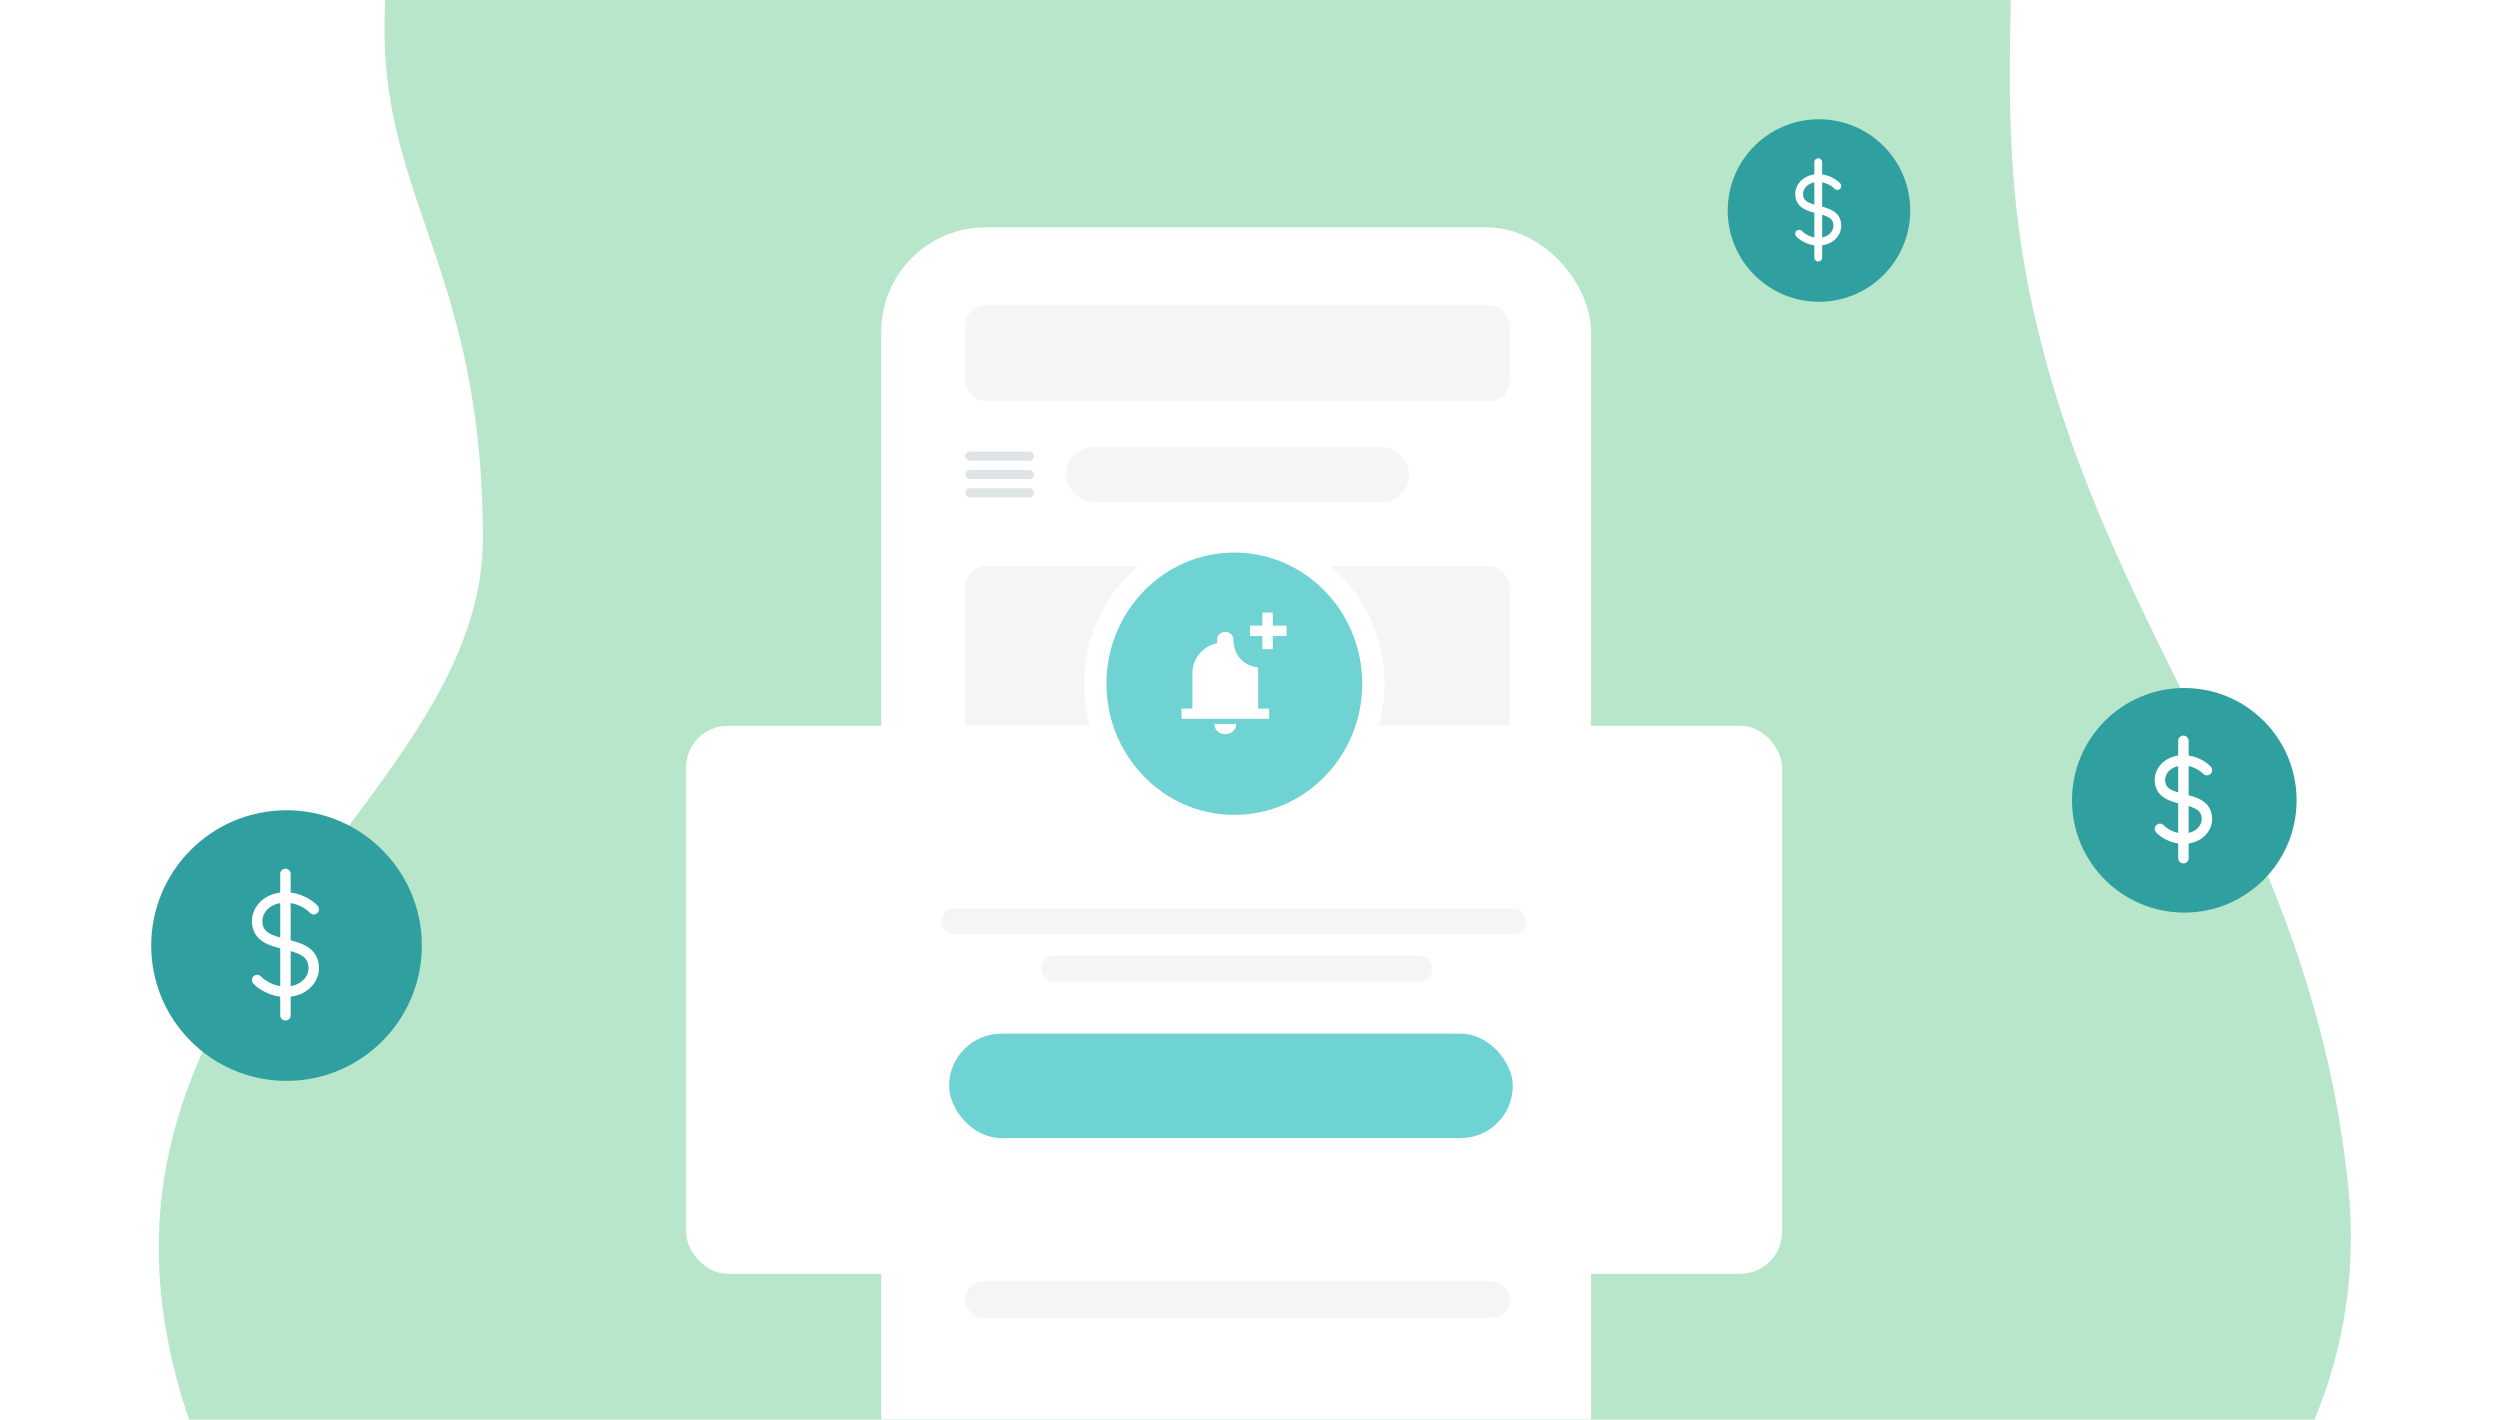 <svg width="479" height="272" viewBox="0 0 479 272" fill="none" xmlns="http://www.w3.org/2000/svg">
<path d="M74.032 -2.916C70.583 36.886 92.519 48.59 92.519 103.233C92.519 157.877 0.601 191.414 40.435 282.836C72.352 356.088 234.665 370.584 327.831 349.91C420.998 329.237 455.132 277.47 449.912 227.248C442.827 159.088 404.934 123.907 390.248 62.346C375.562 0.785 401.165 -31.374 362.252 -61.721C322.783 -92.501 286.985 -72.746 245.679 -72.746C212.24 -72.746 179.591 -98.414 131.401 -79.62C101.468 -67.946 76.736 -34.577 74.032 -2.916Z" fill="#B8E6CA"/>
<g filter="url(#filter0_d_30_1196)">
<rect x="168.849" y="39.561" width="136" height="270" rx="20" fill="white"/>
<circle cx="54.898" cy="177.171" r="25.926" fill="#2F9F9F"/>
<path d="M60.112 170.211C59.434 169.458 57.402 167.953 54.691 167.953C51.303 167.953 49.27 170.211 49.27 172.47C49.27 178.682 60.112 175.145 60.112 181.505C60.112 183.764 58.079 186.022 54.691 186.022C51.981 186.022 49.948 184.516 49.27 183.764" stroke="white" stroke-width="2" stroke-linecap="round"/>
<path d="M54.691 163.435V190.54" stroke="white" stroke-width="2" stroke-linecap="round"/>
<circle cx="348.514" cy="36.337" r="17.485" fill="#2F9F9F"/>
<path d="M352.031 31.643C351.574 31.135 350.203 30.12 348.375 30.12C346.09 30.12 344.719 31.643 344.719 33.166C344.719 37.356 352.031 34.971 352.031 39.26C352.031 40.783 350.66 42.307 348.375 42.307C346.547 42.307 345.176 41.291 344.719 40.783" stroke="white" stroke-width="1.5" stroke-linecap="round"/>
<path d="M348.375 27.073V45.353" stroke="white" stroke-width="1.5" stroke-linecap="round"/>
<circle cx="418.514" cy="149.337" r="21.515" fill="#2F9F9F"/>
<path d="M422.841 143.562C422.279 142.937 420.592 141.687 418.342 141.687C415.531 141.687 413.844 143.562 413.844 145.436C413.844 150.591 422.841 147.656 422.841 152.933C422.841 154.808 421.154 156.682 418.342 156.682C416.093 156.682 414.406 155.433 413.844 154.808" stroke="white" stroke-width="2" stroke-linecap="round"/>
<path d="M418.343 137.939V160.431" stroke="white" stroke-width="2" stroke-linecap="round"/>
<rect x="184.94" y="54.47" width="104.361" height="18.417" rx="4" fill="#F3F5F7"/>
<rect x="184.94" y="104.458" width="104.361" height="114.008" rx="4" fill="#F3F5F7"/>
<rect x="184.94" y="228.482" width="104.361" height="7.016" rx="3.508" fill="#F3F5F7"/>
<rect x="184.94" y="241.482" width="104.361" height="7.016" rx="3.508" fill="#F3F5F7"/>
<rect x="204.234" y="81.656" width="65.774" height="10.524" rx="5.262" fill="#F3F5F7"/>
<rect x="184.94" y="82.533" width="13.155" height="1.754" rx="0.877" fill="#DEE3E6"/>
<rect x="184.94" y="86.041" width="13.155" height="1.754" rx="0.877" fill="#DEE3E6"/>
<rect x="184.94" y="89.549" width="13.155" height="1.754" rx="0.877" fill="#DEE3E6"/>
</g>
<g filter="url(#filter1_d_30_1196)">
<rect x="131.451" y="131.057" width="210" height="105" rx="8" fill="white"/>
<rect x="180.451" y="166.057" width="112" height="5" rx="2.5" fill="#F3F5F7"/>
<rect x="199.451" y="175.057" width="75" height="5" rx="2.5" fill="#F3F5F7"/>
<rect x="181.849" y="190.057" width="108" height="20" rx="10" fill="#6FD3D3"/>
</g>
<path d="M236.5 158.266C251.262 158.266 263.138 146.007 263.138 131C263.138 115.993 251.262 103.734 236.5 103.734C221.738 103.734 209.862 115.993 209.862 131C209.862 146.007 221.738 158.266 236.5 158.266Z" fill="#6FD3D3" stroke="white" stroke-width="4.276"/>
<path fill-rule="evenodd" clip-rule="evenodd" d="M236.38 123.237C236.368 123.234 236.355 123.231 236.342 123.228V122.542C236.342 122.134 236.185 121.791 235.87 121.513C235.572 121.219 235.205 121.072 234.767 121.072C234.33 121.072 233.953 121.219 233.638 121.513C233.341 121.791 233.192 122.134 233.192 122.542V123.228C231.792 123.555 230.655 124.249 229.78 125.31C228.905 126.356 228.467 127.556 228.467 128.912V135.772H226.367V137.732H243.167V135.772H241.067V128.912C241.067 128.549 241.036 128.197 240.973 127.857C238.516 127.665 236.558 125.698 236.38 123.237ZM234.767 140.672C234.19 140.672 233.691 140.484 233.271 140.108C232.868 139.716 232.667 139.251 232.667 138.712H236.867C236.867 139.251 236.657 139.716 236.237 140.108C235.835 140.484 235.345 140.672 234.767 140.672Z" fill="white"/>
<path fill-rule="evenodd" clip-rule="evenodd" d="M246.5 121.872L239.5 121.872L239.5 119.872L246.5 119.872L246.5 121.872Z" fill="white"/>
<path fill-rule="evenodd" clip-rule="evenodd" d="M241.867 124.372L241.867 117.372L243.867 117.372L243.867 124.372L241.867 124.372Z" fill="white"/>
<defs>
<filter id="filter0_d_30_1196" x="12.972" y="6.852" width="443.057" height="322.709" filterUnits="userSpaceOnUse" color-interpolation-filters="sRGB">
<feFlood flood-opacity="0" result="BackgroundImageFix"/>
<feColorMatrix in="SourceAlpha" type="matrix" values="0 0 0 0 0 0 0 0 0 0 0 0 0 0 0 0 0 0 127 0" result="hardAlpha"/>
<feOffset dy="4"/>
<feGaussianBlur stdDeviation="8"/>
<feComposite in2="hardAlpha" operator="out"/>
<feColorMatrix type="matrix" values="0 0 0 0 0 0 0 0 0 0 0 0 0 0 0 0 0 0 0.15 0"/>
<feBlend mode="normal" in2="BackgroundImageFix" result="effect1_dropShadow_30_1196"/>
<feBlend mode="normal" in="SourceGraphic" in2="effect1_dropShadow_30_1196" result="shape"/>
</filter>
<filter id="filter1_d_30_1196" x="115.451" y="123.057" width="242" height="137" filterUnits="userSpaceOnUse" color-interpolation-filters="sRGB">
<feFlood flood-opacity="0" result="BackgroundImageFix"/>
<feColorMatrix in="SourceAlpha" type="matrix" values="0 0 0 0 0 0 0 0 0 0 0 0 0 0 0 0 0 0 127 0" result="hardAlpha"/>
<feOffset dy="8"/>
<feGaussianBlur stdDeviation="8"/>
<feComposite in2="hardAlpha" operator="out"/>
<feColorMatrix type="matrix" values="0 0 0 0 0 0 0 0 0 0 0 0 0 0 0 0 0 0 0.15 0"/>
<feBlend mode="normal" in2="BackgroundImageFix" result="effect1_dropShadow_30_1196"/>
<feBlend mode="normal" in="SourceGraphic" in2="effect1_dropShadow_30_1196" result="shape"/>
</filter>
</defs>
</svg>
